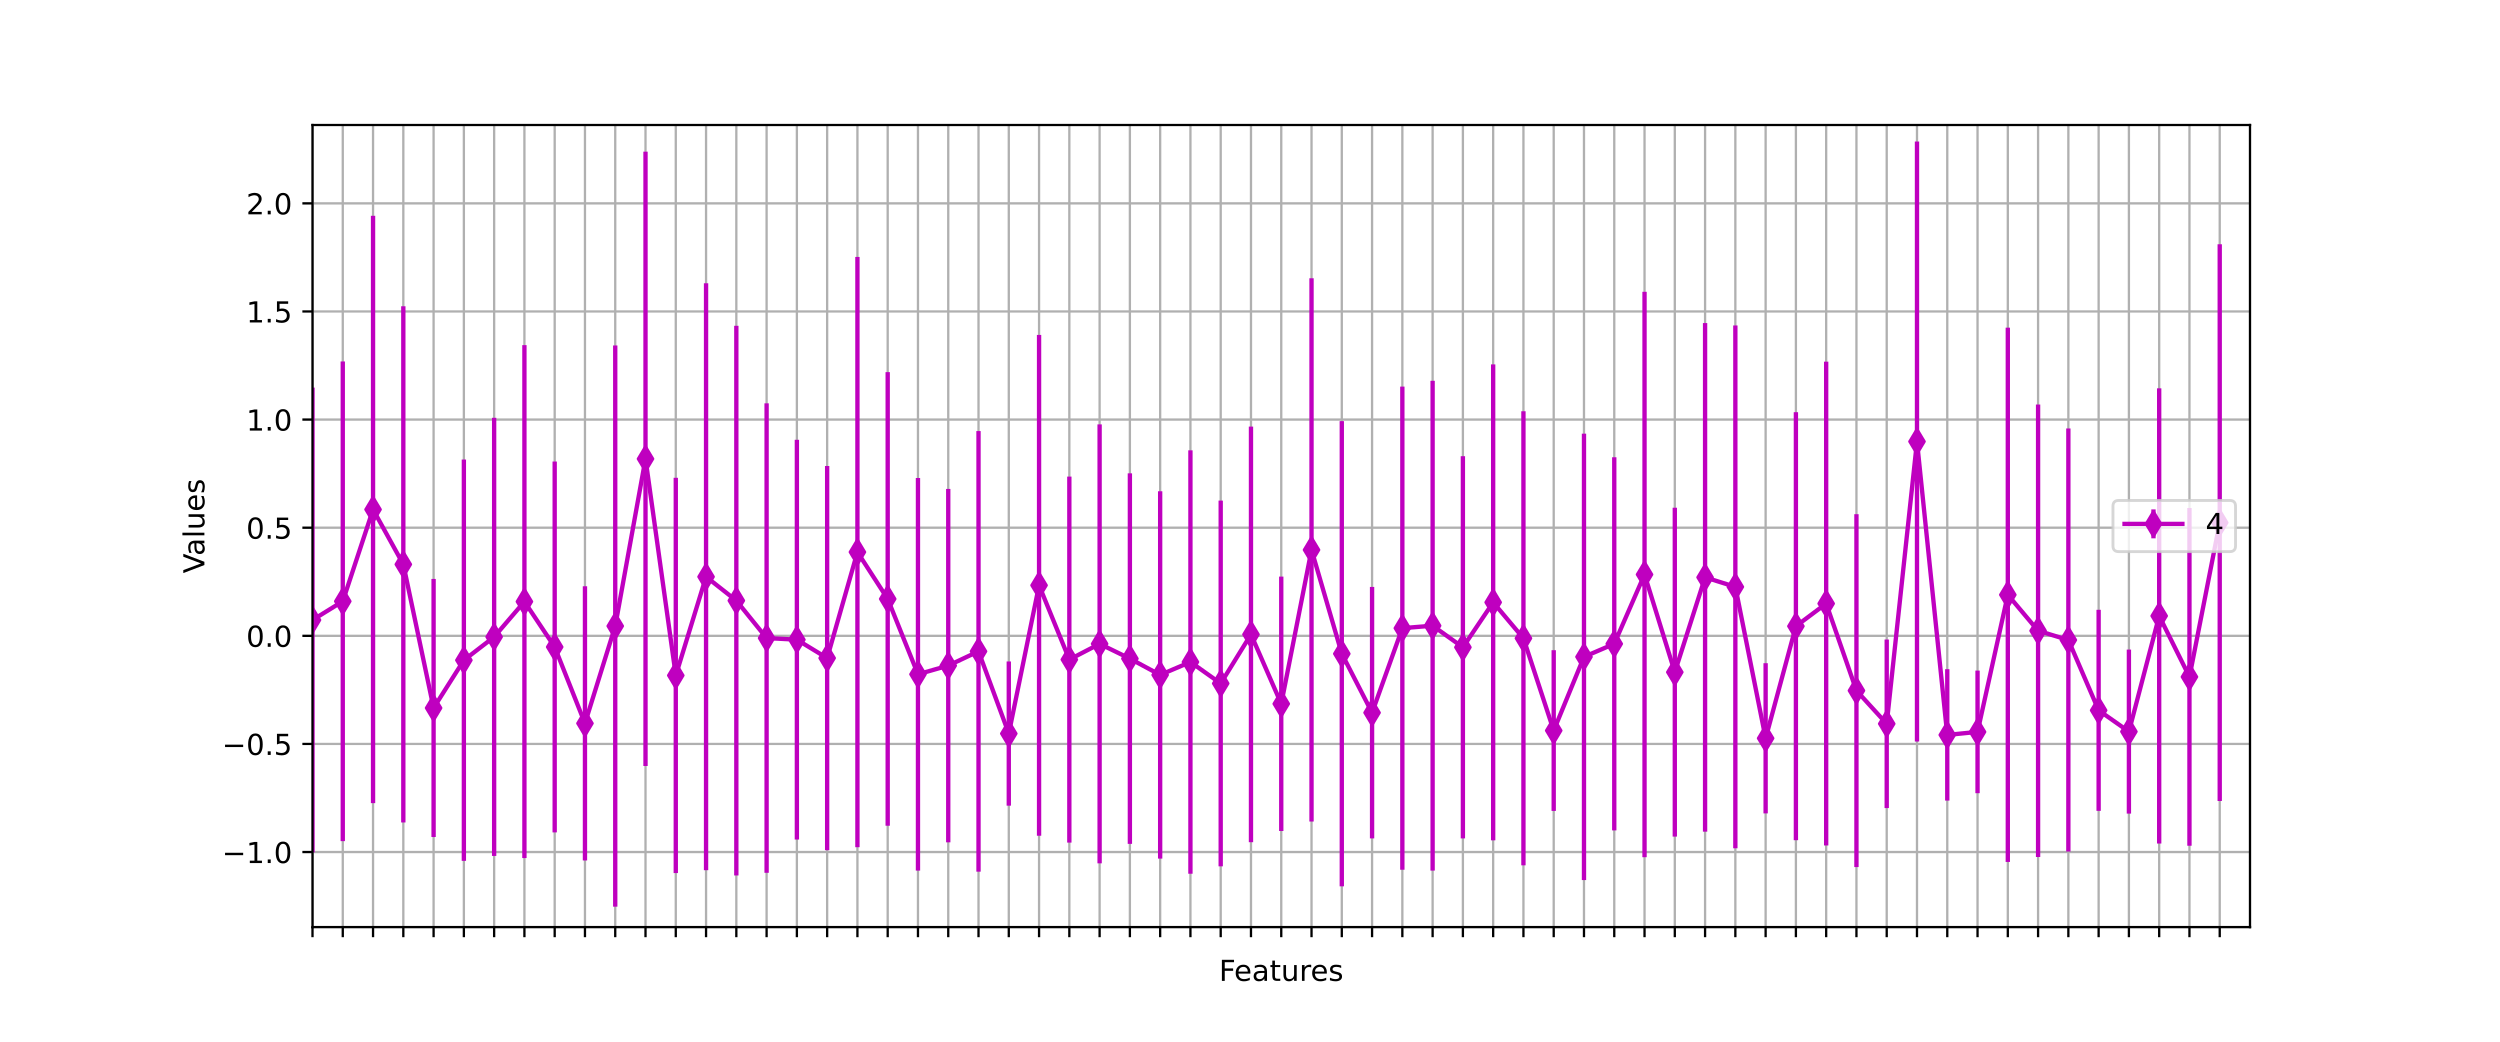 <?xml version="1.0" encoding="utf-8" standalone="no"?>
<!DOCTYPE svg PUBLIC "-//W3C//DTD SVG 1.1//EN"
  "http://www.w3.org/Graphics/SVG/1.1/DTD/svg11.dtd">
<!-- Created with matplotlib (https://matplotlib.org/) -->
<svg height="360pt" version="1.1" viewBox="0 0 864 360" width="864pt" xmlns="http://www.w3.org/2000/svg" xmlns:xlink="http://www.w3.org/1999/xlink">
 <defs>
  <style type="text/css">*{stroke-linecap:butt;stroke-linejoin:round;}</style>
 </defs>
 <g id="figure_1">
  <g id="patch_1">
   <path d="M 0 360 
L 864 360 
L 864 0 
L 0 0 
z
" style="fill:#ffffff;"/>
  </g>
  <g id="axes_1">
   <g id="patch_2">
    <path d="M 108 320.4 
L 777.6 320.4 
L 777.6 43.2 
L 108 43.2 
z
" style="fill:#ffffff;"/>
   </g>
   <g id="matplotlib.axis_1">
    <g id="xtick_1">
     <g id="line2d_1">
      <path clip-path="url(#pb76d38626c)" d="M 108 320.4 
L 108 43.2 
" style="fill:none;stroke:#b0b0b0;stroke-linecap:square;stroke-width:0.8;"/>
     </g>
     <g id="line2d_2">
      <defs>
       <path d="M 0 0 
L 0 3.5 
" id="m111610babf" style="stroke:#000000;stroke-width:0.8;"/>
      </defs>
      <g>
       <use style="stroke:#000000;stroke-width:0.8;" x="108" xlink:href="#m111610babf" y="320.4"/>
      </g>
     </g>
    </g>
    <g id="xtick_2">
     <g id="line2d_3">
      <path clip-path="url(#pb76d38626c)" d="M 118.463 320.4 
L 118.463 43.2 
" style="fill:none;stroke:#b0b0b0;stroke-linecap:square;stroke-width:0.8;"/>
     </g>
     <g id="line2d_4">
      <g>
       <use style="stroke:#000000;stroke-width:0.8;" x="118.463" xlink:href="#m111610babf" y="320.4"/>
      </g>
     </g>
    </g>
    <g id="xtick_3">
     <g id="line2d_5">
      <path clip-path="url(#pb76d38626c)" d="M 128.925 320.4 
L 128.925 43.2 
" style="fill:none;stroke:#b0b0b0;stroke-linecap:square;stroke-width:0.8;"/>
     </g>
     <g id="line2d_6">
      <g>
       <use style="stroke:#000000;stroke-width:0.8;" x="128.925" xlink:href="#m111610babf" y="320.4"/>
      </g>
     </g>
    </g>
    <g id="xtick_4">
     <g id="line2d_7">
      <path clip-path="url(#pb76d38626c)" d="M 139.387 320.4 
L 139.387 43.2 
" style="fill:none;stroke:#b0b0b0;stroke-linecap:square;stroke-width:0.8;"/>
     </g>
     <g id="line2d_8">
      <g>
       <use style="stroke:#000000;stroke-width:0.8;" x="139.387" xlink:href="#m111610babf" y="320.4"/>
      </g>
     </g>
    </g>
    <g id="xtick_5">
     <g id="line2d_9">
      <path clip-path="url(#pb76d38626c)" d="M 149.85 320.4 
L 149.85 43.2 
" style="fill:none;stroke:#b0b0b0;stroke-linecap:square;stroke-width:0.8;"/>
     </g>
     <g id="line2d_10">
      <g>
       <use style="stroke:#000000;stroke-width:0.8;" x="149.85" xlink:href="#m111610babf" y="320.4"/>
      </g>
     </g>
    </g>
    <g id="xtick_6">
     <g id="line2d_11">
      <path clip-path="url(#pb76d38626c)" d="M 160.312 320.4 
L 160.312 43.2 
" style="fill:none;stroke:#b0b0b0;stroke-linecap:square;stroke-width:0.8;"/>
     </g>
     <g id="line2d_12">
      <g>
       <use style="stroke:#000000;stroke-width:0.8;" x="160.312" xlink:href="#m111610babf" y="320.4"/>
      </g>
     </g>
    </g>
    <g id="xtick_7">
     <g id="line2d_13">
      <path clip-path="url(#pb76d38626c)" d="M 170.775 320.4 
L 170.775 43.2 
" style="fill:none;stroke:#b0b0b0;stroke-linecap:square;stroke-width:0.8;"/>
     </g>
     <g id="line2d_14">
      <g>
       <use style="stroke:#000000;stroke-width:0.8;" x="170.775" xlink:href="#m111610babf" y="320.4"/>
      </g>
     </g>
    </g>
    <g id="xtick_8">
     <g id="line2d_15">
      <path clip-path="url(#pb76d38626c)" d="M 181.238 320.4 
L 181.238 43.2 
" style="fill:none;stroke:#b0b0b0;stroke-linecap:square;stroke-width:0.8;"/>
     </g>
     <g id="line2d_16">
      <g>
       <use style="stroke:#000000;stroke-width:0.8;" x="181.238" xlink:href="#m111610babf" y="320.4"/>
      </g>
     </g>
    </g>
    <g id="xtick_9">
     <g id="line2d_17">
      <path clip-path="url(#pb76d38626c)" d="M 191.7 320.4 
L 191.7 43.2 
" style="fill:none;stroke:#b0b0b0;stroke-linecap:square;stroke-width:0.8;"/>
     </g>
     <g id="line2d_18">
      <g>
       <use style="stroke:#000000;stroke-width:0.8;" x="191.7" xlink:href="#m111610babf" y="320.4"/>
      </g>
     </g>
    </g>
    <g id="xtick_10">
     <g id="line2d_19">
      <path clip-path="url(#pb76d38626c)" d="M 202.162 320.4 
L 202.162 43.2 
" style="fill:none;stroke:#b0b0b0;stroke-linecap:square;stroke-width:0.8;"/>
     </g>
     <g id="line2d_20">
      <g>
       <use style="stroke:#000000;stroke-width:0.8;" x="202.162" xlink:href="#m111610babf" y="320.4"/>
      </g>
     </g>
    </g>
    <g id="xtick_11">
     <g id="line2d_21">
      <path clip-path="url(#pb76d38626c)" d="M 212.625 320.4 
L 212.625 43.2 
" style="fill:none;stroke:#b0b0b0;stroke-linecap:square;stroke-width:0.8;"/>
     </g>
     <g id="line2d_22">
      <g>
       <use style="stroke:#000000;stroke-width:0.8;" x="212.625" xlink:href="#m111610babf" y="320.4"/>
      </g>
     </g>
    </g>
    <g id="xtick_12">
     <g id="line2d_23">
      <path clip-path="url(#pb76d38626c)" d="M 223.088 320.4 
L 223.088 43.2 
" style="fill:none;stroke:#b0b0b0;stroke-linecap:square;stroke-width:0.8;"/>
     </g>
     <g id="line2d_24">
      <g>
       <use style="stroke:#000000;stroke-width:0.8;" x="223.088" xlink:href="#m111610babf" y="320.4"/>
      </g>
     </g>
    </g>
    <g id="xtick_13">
     <g id="line2d_25">
      <path clip-path="url(#pb76d38626c)" d="M 233.55 320.4 
L 233.55 43.2 
" style="fill:none;stroke:#b0b0b0;stroke-linecap:square;stroke-width:0.8;"/>
     </g>
     <g id="line2d_26">
      <g>
       <use style="stroke:#000000;stroke-width:0.8;" x="233.55" xlink:href="#m111610babf" y="320.4"/>
      </g>
     </g>
    </g>
    <g id="xtick_14">
     <g id="line2d_27">
      <path clip-path="url(#pb76d38626c)" d="M 244.012 320.4 
L 244.012 43.2 
" style="fill:none;stroke:#b0b0b0;stroke-linecap:square;stroke-width:0.8;"/>
     </g>
     <g id="line2d_28">
      <g>
       <use style="stroke:#000000;stroke-width:0.8;" x="244.012" xlink:href="#m111610babf" y="320.4"/>
      </g>
     </g>
    </g>
    <g id="xtick_15">
     <g id="line2d_29">
      <path clip-path="url(#pb76d38626c)" d="M 254.475 320.4 
L 254.475 43.2 
" style="fill:none;stroke:#b0b0b0;stroke-linecap:square;stroke-width:0.8;"/>
     </g>
     <g id="line2d_30">
      <g>
       <use style="stroke:#000000;stroke-width:0.8;" x="254.475" xlink:href="#m111610babf" y="320.4"/>
      </g>
     </g>
    </g>
    <g id="xtick_16">
     <g id="line2d_31">
      <path clip-path="url(#pb76d38626c)" d="M 264.938 320.4 
L 264.938 43.2 
" style="fill:none;stroke:#b0b0b0;stroke-linecap:square;stroke-width:0.8;"/>
     </g>
     <g id="line2d_32">
      <g>
       <use style="stroke:#000000;stroke-width:0.8;" x="264.938" xlink:href="#m111610babf" y="320.4"/>
      </g>
     </g>
    </g>
    <g id="xtick_17">
     <g id="line2d_33">
      <path clip-path="url(#pb76d38626c)" d="M 275.4 320.4 
L 275.4 43.2 
" style="fill:none;stroke:#b0b0b0;stroke-linecap:square;stroke-width:0.8;"/>
     </g>
     <g id="line2d_34">
      <g>
       <use style="stroke:#000000;stroke-width:0.8;" x="275.4" xlink:href="#m111610babf" y="320.4"/>
      </g>
     </g>
    </g>
    <g id="xtick_18">
     <g id="line2d_35">
      <path clip-path="url(#pb76d38626c)" d="M 285.863 320.4 
L 285.863 43.2 
" style="fill:none;stroke:#b0b0b0;stroke-linecap:square;stroke-width:0.8;"/>
     </g>
     <g id="line2d_36">
      <g>
       <use style="stroke:#000000;stroke-width:0.8;" x="285.863" xlink:href="#m111610babf" y="320.4"/>
      </g>
     </g>
    </g>
    <g id="xtick_19">
     <g id="line2d_37">
      <path clip-path="url(#pb76d38626c)" d="M 296.325 320.4 
L 296.325 43.2 
" style="fill:none;stroke:#b0b0b0;stroke-linecap:square;stroke-width:0.8;"/>
     </g>
     <g id="line2d_38">
      <g>
       <use style="stroke:#000000;stroke-width:0.8;" x="296.325" xlink:href="#m111610babf" y="320.4"/>
      </g>
     </g>
    </g>
    <g id="xtick_20">
     <g id="line2d_39">
      <path clip-path="url(#pb76d38626c)" d="M 306.788 320.4 
L 306.788 43.2 
" style="fill:none;stroke:#b0b0b0;stroke-linecap:square;stroke-width:0.8;"/>
     </g>
     <g id="line2d_40">
      <g>
       <use style="stroke:#000000;stroke-width:0.8;" x="306.788" xlink:href="#m111610babf" y="320.4"/>
      </g>
     </g>
    </g>
    <g id="xtick_21">
     <g id="line2d_41">
      <path clip-path="url(#pb76d38626c)" d="M 317.25 320.4 
L 317.25 43.2 
" style="fill:none;stroke:#b0b0b0;stroke-linecap:square;stroke-width:0.8;"/>
     </g>
     <g id="line2d_42">
      <g>
       <use style="stroke:#000000;stroke-width:0.8;" x="317.25" xlink:href="#m111610babf" y="320.4"/>
      </g>
     </g>
    </g>
    <g id="xtick_22">
     <g id="line2d_43">
      <path clip-path="url(#pb76d38626c)" d="M 327.712 320.4 
L 327.712 43.2 
" style="fill:none;stroke:#b0b0b0;stroke-linecap:square;stroke-width:0.8;"/>
     </g>
     <g id="line2d_44">
      <g>
       <use style="stroke:#000000;stroke-width:0.8;" x="327.712" xlink:href="#m111610babf" y="320.4"/>
      </g>
     </g>
    </g>
    <g id="xtick_23">
     <g id="line2d_45">
      <path clip-path="url(#pb76d38626c)" d="M 338.175 320.4 
L 338.175 43.2 
" style="fill:none;stroke:#b0b0b0;stroke-linecap:square;stroke-width:0.8;"/>
     </g>
     <g id="line2d_46">
      <g>
       <use style="stroke:#000000;stroke-width:0.8;" x="338.175" xlink:href="#m111610babf" y="320.4"/>
      </g>
     </g>
    </g>
    <g id="xtick_24">
     <g id="line2d_47">
      <path clip-path="url(#pb76d38626c)" d="M 348.637 320.4 
L 348.637 43.2 
" style="fill:none;stroke:#b0b0b0;stroke-linecap:square;stroke-width:0.8;"/>
     </g>
     <g id="line2d_48">
      <g>
       <use style="stroke:#000000;stroke-width:0.8;" x="348.637" xlink:href="#m111610babf" y="320.4"/>
      </g>
     </g>
    </g>
    <g id="xtick_25">
     <g id="line2d_49">
      <path clip-path="url(#pb76d38626c)" d="M 359.1 320.4 
L 359.1 43.2 
" style="fill:none;stroke:#b0b0b0;stroke-linecap:square;stroke-width:0.8;"/>
     </g>
     <g id="line2d_50">
      <g>
       <use style="stroke:#000000;stroke-width:0.8;" x="359.1" xlink:href="#m111610babf" y="320.4"/>
      </g>
     </g>
    </g>
    <g id="xtick_26">
     <g id="line2d_51">
      <path clip-path="url(#pb76d38626c)" d="M 369.562 320.4 
L 369.562 43.2 
" style="fill:none;stroke:#b0b0b0;stroke-linecap:square;stroke-width:0.8;"/>
     </g>
     <g id="line2d_52">
      <g>
       <use style="stroke:#000000;stroke-width:0.8;" x="369.562" xlink:href="#m111610babf" y="320.4"/>
      </g>
     </g>
    </g>
    <g id="xtick_27">
     <g id="line2d_53">
      <path clip-path="url(#pb76d38626c)" d="M 380.025 320.4 
L 380.025 43.2 
" style="fill:none;stroke:#b0b0b0;stroke-linecap:square;stroke-width:0.8;"/>
     </g>
     <g id="line2d_54">
      <g>
       <use style="stroke:#000000;stroke-width:0.8;" x="380.025" xlink:href="#m111610babf" y="320.4"/>
      </g>
     </g>
    </g>
    <g id="xtick_28">
     <g id="line2d_55">
      <path clip-path="url(#pb76d38626c)" d="M 390.488 320.4 
L 390.488 43.2 
" style="fill:none;stroke:#b0b0b0;stroke-linecap:square;stroke-width:0.8;"/>
     </g>
     <g id="line2d_56">
      <g>
       <use style="stroke:#000000;stroke-width:0.8;" x="390.488" xlink:href="#m111610babf" y="320.4"/>
      </g>
     </g>
    </g>
    <g id="xtick_29">
     <g id="line2d_57">
      <path clip-path="url(#pb76d38626c)" d="M 400.95 320.4 
L 400.95 43.2 
" style="fill:none;stroke:#b0b0b0;stroke-linecap:square;stroke-width:0.8;"/>
     </g>
     <g id="line2d_58">
      <g>
       <use style="stroke:#000000;stroke-width:0.8;" x="400.95" xlink:href="#m111610babf" y="320.4"/>
      </g>
     </g>
    </g>
    <g id="xtick_30">
     <g id="line2d_59">
      <path clip-path="url(#pb76d38626c)" d="M 411.413 320.4 
L 411.413 43.2 
" style="fill:none;stroke:#b0b0b0;stroke-linecap:square;stroke-width:0.8;"/>
     </g>
     <g id="line2d_60">
      <g>
       <use style="stroke:#000000;stroke-width:0.8;" x="411.413" xlink:href="#m111610babf" y="320.4"/>
      </g>
     </g>
    </g>
    <g id="xtick_31">
     <g id="line2d_61">
      <path clip-path="url(#pb76d38626c)" d="M 421.875 320.4 
L 421.875 43.2 
" style="fill:none;stroke:#b0b0b0;stroke-linecap:square;stroke-width:0.8;"/>
     </g>
     <g id="line2d_62">
      <g>
       <use style="stroke:#000000;stroke-width:0.8;" x="421.875" xlink:href="#m111610babf" y="320.4"/>
      </g>
     </g>
    </g>
    <g id="xtick_32">
     <g id="line2d_63">
      <path clip-path="url(#pb76d38626c)" d="M 432.337 320.4 
L 432.337 43.2 
" style="fill:none;stroke:#b0b0b0;stroke-linecap:square;stroke-width:0.8;"/>
     </g>
     <g id="line2d_64">
      <g>
       <use style="stroke:#000000;stroke-width:0.8;" x="432.337" xlink:href="#m111610babf" y="320.4"/>
      </g>
     </g>
    </g>
    <g id="xtick_33">
     <g id="line2d_65">
      <path clip-path="url(#pb76d38626c)" d="M 442.8 320.4 
L 442.8 43.2 
" style="fill:none;stroke:#b0b0b0;stroke-linecap:square;stroke-width:0.8;"/>
     </g>
     <g id="line2d_66">
      <g>
       <use style="stroke:#000000;stroke-width:0.8;" x="442.8" xlink:href="#m111610babf" y="320.4"/>
      </g>
     </g>
    </g>
    <g id="xtick_34">
     <g id="line2d_67">
      <path clip-path="url(#pb76d38626c)" d="M 453.262 320.4 
L 453.262 43.2 
" style="fill:none;stroke:#b0b0b0;stroke-linecap:square;stroke-width:0.8;"/>
     </g>
     <g id="line2d_68">
      <g>
       <use style="stroke:#000000;stroke-width:0.8;" x="453.262" xlink:href="#m111610babf" y="320.4"/>
      </g>
     </g>
    </g>
    <g id="xtick_35">
     <g id="line2d_69">
      <path clip-path="url(#pb76d38626c)" d="M 463.725 320.4 
L 463.725 43.2 
" style="fill:none;stroke:#b0b0b0;stroke-linecap:square;stroke-width:0.8;"/>
     </g>
     <g id="line2d_70">
      <g>
       <use style="stroke:#000000;stroke-width:0.8;" x="463.725" xlink:href="#m111610babf" y="320.4"/>
      </g>
     </g>
    </g>
    <g id="xtick_36">
     <g id="line2d_71">
      <path clip-path="url(#pb76d38626c)" d="M 474.188 320.4 
L 474.188 43.2 
" style="fill:none;stroke:#b0b0b0;stroke-linecap:square;stroke-width:0.8;"/>
     </g>
     <g id="line2d_72">
      <g>
       <use style="stroke:#000000;stroke-width:0.8;" x="474.188" xlink:href="#m111610babf" y="320.4"/>
      </g>
     </g>
    </g>
    <g id="xtick_37">
     <g id="line2d_73">
      <path clip-path="url(#pb76d38626c)" d="M 484.65 320.4 
L 484.65 43.2 
" style="fill:none;stroke:#b0b0b0;stroke-linecap:square;stroke-width:0.8;"/>
     </g>
     <g id="line2d_74">
      <g>
       <use style="stroke:#000000;stroke-width:0.8;" x="484.65" xlink:href="#m111610babf" y="320.4"/>
      </g>
     </g>
    </g>
    <g id="xtick_38">
     <g id="line2d_75">
      <path clip-path="url(#pb76d38626c)" d="M 495.113 320.4 
L 495.113 43.2 
" style="fill:none;stroke:#b0b0b0;stroke-linecap:square;stroke-width:0.8;"/>
     </g>
     <g id="line2d_76">
      <g>
       <use style="stroke:#000000;stroke-width:0.8;" x="495.113" xlink:href="#m111610babf" y="320.4"/>
      </g>
     </g>
    </g>
    <g id="xtick_39">
     <g id="line2d_77">
      <path clip-path="url(#pb76d38626c)" d="M 505.575 320.4 
L 505.575 43.2 
" style="fill:none;stroke:#b0b0b0;stroke-linecap:square;stroke-width:0.8;"/>
     </g>
     <g id="line2d_78">
      <g>
       <use style="stroke:#000000;stroke-width:0.8;" x="505.575" xlink:href="#m111610babf" y="320.4"/>
      </g>
     </g>
    </g>
    <g id="xtick_40">
     <g id="line2d_79">
      <path clip-path="url(#pb76d38626c)" d="M 516.038 320.4 
L 516.038 43.2 
" style="fill:none;stroke:#b0b0b0;stroke-linecap:square;stroke-width:0.8;"/>
     </g>
     <g id="line2d_80">
      <g>
       <use style="stroke:#000000;stroke-width:0.8;" x="516.038" xlink:href="#m111610babf" y="320.4"/>
      </g>
     </g>
    </g>
    <g id="xtick_41">
     <g id="line2d_81">
      <path clip-path="url(#pb76d38626c)" d="M 526.5 320.4 
L 526.5 43.2 
" style="fill:none;stroke:#b0b0b0;stroke-linecap:square;stroke-width:0.8;"/>
     </g>
     <g id="line2d_82">
      <g>
       <use style="stroke:#000000;stroke-width:0.8;" x="526.5" xlink:href="#m111610babf" y="320.4"/>
      </g>
     </g>
    </g>
    <g id="xtick_42">
     <g id="line2d_83">
      <path clip-path="url(#pb76d38626c)" d="M 536.962 320.4 
L 536.962 43.2 
" style="fill:none;stroke:#b0b0b0;stroke-linecap:square;stroke-width:0.8;"/>
     </g>
     <g id="line2d_84">
      <g>
       <use style="stroke:#000000;stroke-width:0.8;" x="536.962" xlink:href="#m111610babf" y="320.4"/>
      </g>
     </g>
    </g>
    <g id="xtick_43">
     <g id="line2d_85">
      <path clip-path="url(#pb76d38626c)" d="M 547.425 320.4 
L 547.425 43.2 
" style="fill:none;stroke:#b0b0b0;stroke-linecap:square;stroke-width:0.8;"/>
     </g>
     <g id="line2d_86">
      <g>
       <use style="stroke:#000000;stroke-width:0.8;" x="547.425" xlink:href="#m111610babf" y="320.4"/>
      </g>
     </g>
    </g>
    <g id="xtick_44">
     <g id="line2d_87">
      <path clip-path="url(#pb76d38626c)" d="M 557.888 320.4 
L 557.888 43.2 
" style="fill:none;stroke:#b0b0b0;stroke-linecap:square;stroke-width:0.8;"/>
     </g>
     <g id="line2d_88">
      <g>
       <use style="stroke:#000000;stroke-width:0.8;" x="557.888" xlink:href="#m111610babf" y="320.4"/>
      </g>
     </g>
    </g>
    <g id="xtick_45">
     <g id="line2d_89">
      <path clip-path="url(#pb76d38626c)" d="M 568.35 320.4 
L 568.35 43.2 
" style="fill:none;stroke:#b0b0b0;stroke-linecap:square;stroke-width:0.8;"/>
     </g>
     <g id="line2d_90">
      <g>
       <use style="stroke:#000000;stroke-width:0.8;" x="568.35" xlink:href="#m111610babf" y="320.4"/>
      </g>
     </g>
    </g>
    <g id="xtick_46">
     <g id="line2d_91">
      <path clip-path="url(#pb76d38626c)" d="M 578.812 320.4 
L 578.812 43.2 
" style="fill:none;stroke:#b0b0b0;stroke-linecap:square;stroke-width:0.8;"/>
     </g>
     <g id="line2d_92">
      <g>
       <use style="stroke:#000000;stroke-width:0.8;" x="578.812" xlink:href="#m111610babf" y="320.4"/>
      </g>
     </g>
    </g>
    <g id="xtick_47">
     <g id="line2d_93">
      <path clip-path="url(#pb76d38626c)" d="M 589.275 320.4 
L 589.275 43.2 
" style="fill:none;stroke:#b0b0b0;stroke-linecap:square;stroke-width:0.8;"/>
     </g>
     <g id="line2d_94">
      <g>
       <use style="stroke:#000000;stroke-width:0.8;" x="589.275" xlink:href="#m111610babf" y="320.4"/>
      </g>
     </g>
    </g>
    <g id="xtick_48">
     <g id="line2d_95">
      <path clip-path="url(#pb76d38626c)" d="M 599.737 320.4 
L 599.737 43.2 
" style="fill:none;stroke:#b0b0b0;stroke-linecap:square;stroke-width:0.8;"/>
     </g>
     <g id="line2d_96">
      <g>
       <use style="stroke:#000000;stroke-width:0.8;" x="599.737" xlink:href="#m111610babf" y="320.4"/>
      </g>
     </g>
    </g>
    <g id="xtick_49">
     <g id="line2d_97">
      <path clip-path="url(#pb76d38626c)" d="M 610.2 320.4 
L 610.2 43.2 
" style="fill:none;stroke:#b0b0b0;stroke-linecap:square;stroke-width:0.8;"/>
     </g>
     <g id="line2d_98">
      <g>
       <use style="stroke:#000000;stroke-width:0.8;" x="610.2" xlink:href="#m111610babf" y="320.4"/>
      </g>
     </g>
    </g>
    <g id="xtick_50">
     <g id="line2d_99">
      <path clip-path="url(#pb76d38626c)" d="M 620.663 320.4 
L 620.663 43.2 
" style="fill:none;stroke:#b0b0b0;stroke-linecap:square;stroke-width:0.8;"/>
     </g>
     <g id="line2d_100">
      <g>
       <use style="stroke:#000000;stroke-width:0.8;" x="620.663" xlink:href="#m111610babf" y="320.4"/>
      </g>
     </g>
    </g>
    <g id="xtick_51">
     <g id="line2d_101">
      <path clip-path="url(#pb76d38626c)" d="M 631.125 320.4 
L 631.125 43.2 
" style="fill:none;stroke:#b0b0b0;stroke-linecap:square;stroke-width:0.8;"/>
     </g>
     <g id="line2d_102">
      <g>
       <use style="stroke:#000000;stroke-width:0.8;" x="631.125" xlink:href="#m111610babf" y="320.4"/>
      </g>
     </g>
    </g>
    <g id="xtick_52">
     <g id="line2d_103">
      <path clip-path="url(#pb76d38626c)" d="M 641.587 320.4 
L 641.587 43.2 
" style="fill:none;stroke:#b0b0b0;stroke-linecap:square;stroke-width:0.8;"/>
     </g>
     <g id="line2d_104">
      <g>
       <use style="stroke:#000000;stroke-width:0.8;" x="641.587" xlink:href="#m111610babf" y="320.4"/>
      </g>
     </g>
    </g>
    <g id="xtick_53">
     <g id="line2d_105">
      <path clip-path="url(#pb76d38626c)" d="M 652.05 320.4 
L 652.05 43.2 
" style="fill:none;stroke:#b0b0b0;stroke-linecap:square;stroke-width:0.8;"/>
     </g>
     <g id="line2d_106">
      <g>
       <use style="stroke:#000000;stroke-width:0.8;" x="652.05" xlink:href="#m111610babf" y="320.4"/>
      </g>
     </g>
    </g>
    <g id="xtick_54">
     <g id="line2d_107">
      <path clip-path="url(#pb76d38626c)" d="M 662.513 320.4 
L 662.513 43.2 
" style="fill:none;stroke:#b0b0b0;stroke-linecap:square;stroke-width:0.8;"/>
     </g>
     <g id="line2d_108">
      <g>
       <use style="stroke:#000000;stroke-width:0.8;" x="662.513" xlink:href="#m111610babf" y="320.4"/>
      </g>
     </g>
    </g>
    <g id="xtick_55">
     <g id="line2d_109">
      <path clip-path="url(#pb76d38626c)" d="M 672.975 320.4 
L 672.975 43.2 
" style="fill:none;stroke:#b0b0b0;stroke-linecap:square;stroke-width:0.8;"/>
     </g>
     <g id="line2d_110">
      <g>
       <use style="stroke:#000000;stroke-width:0.8;" x="672.975" xlink:href="#m111610babf" y="320.4"/>
      </g>
     </g>
    </g>
    <g id="xtick_56">
     <g id="line2d_111">
      <path clip-path="url(#pb76d38626c)" d="M 683.438 320.4 
L 683.438 43.2 
" style="fill:none;stroke:#b0b0b0;stroke-linecap:square;stroke-width:0.8;"/>
     </g>
     <g id="line2d_112">
      <g>
       <use style="stroke:#000000;stroke-width:0.8;" x="683.438" xlink:href="#m111610babf" y="320.4"/>
      </g>
     </g>
    </g>
    <g id="xtick_57">
     <g id="line2d_113">
      <path clip-path="url(#pb76d38626c)" d="M 693.9 320.4 
L 693.9 43.2 
" style="fill:none;stroke:#b0b0b0;stroke-linecap:square;stroke-width:0.8;"/>
     </g>
     <g id="line2d_114">
      <g>
       <use style="stroke:#000000;stroke-width:0.8;" x="693.9" xlink:href="#m111610babf" y="320.4"/>
      </g>
     </g>
    </g>
    <g id="xtick_58">
     <g id="line2d_115">
      <path clip-path="url(#pb76d38626c)" d="M 704.362 320.4 
L 704.362 43.2 
" style="fill:none;stroke:#b0b0b0;stroke-linecap:square;stroke-width:0.8;"/>
     </g>
     <g id="line2d_116">
      <g>
       <use style="stroke:#000000;stroke-width:0.8;" x="704.362" xlink:href="#m111610babf" y="320.4"/>
      </g>
     </g>
    </g>
    <g id="xtick_59">
     <g id="line2d_117">
      <path clip-path="url(#pb76d38626c)" d="M 714.825 320.4 
L 714.825 43.2 
" style="fill:none;stroke:#b0b0b0;stroke-linecap:square;stroke-width:0.8;"/>
     </g>
     <g id="line2d_118">
      <g>
       <use style="stroke:#000000;stroke-width:0.8;" x="714.825" xlink:href="#m111610babf" y="320.4"/>
      </g>
     </g>
    </g>
    <g id="xtick_60">
     <g id="line2d_119">
      <path clip-path="url(#pb76d38626c)" d="M 725.288 320.4 
L 725.288 43.2 
" style="fill:none;stroke:#b0b0b0;stroke-linecap:square;stroke-width:0.8;"/>
     </g>
     <g id="line2d_120">
      <g>
       <use style="stroke:#000000;stroke-width:0.8;" x="725.288" xlink:href="#m111610babf" y="320.4"/>
      </g>
     </g>
    </g>
    <g id="xtick_61">
     <g id="line2d_121">
      <path clip-path="url(#pb76d38626c)" d="M 735.75 320.4 
L 735.75 43.2 
" style="fill:none;stroke:#b0b0b0;stroke-linecap:square;stroke-width:0.8;"/>
     </g>
     <g id="line2d_122">
      <g>
       <use style="stroke:#000000;stroke-width:0.8;" x="735.75" xlink:href="#m111610babf" y="320.4"/>
      </g>
     </g>
    </g>
    <g id="xtick_62">
     <g id="line2d_123">
      <path clip-path="url(#pb76d38626c)" d="M 746.212 320.4 
L 746.212 43.2 
" style="fill:none;stroke:#b0b0b0;stroke-linecap:square;stroke-width:0.8;"/>
     </g>
     <g id="line2d_124">
      <g>
       <use style="stroke:#000000;stroke-width:0.8;" x="746.212" xlink:href="#m111610babf" y="320.4"/>
      </g>
     </g>
    </g>
    <g id="xtick_63">
     <g id="line2d_125">
      <path clip-path="url(#pb76d38626c)" d="M 756.675 320.4 
L 756.675 43.2 
" style="fill:none;stroke:#b0b0b0;stroke-linecap:square;stroke-width:0.8;"/>
     </g>
     <g id="line2d_126">
      <g>
       <use style="stroke:#000000;stroke-width:0.8;" x="756.675" xlink:href="#m111610babf" y="320.4"/>
      </g>
     </g>
    </g>
    <g id="xtick_64">
     <g id="line2d_127">
      <path clip-path="url(#pb76d38626c)" d="M 767.138 320.4 
L 767.138 43.2 
" style="fill:none;stroke:#b0b0b0;stroke-linecap:square;stroke-width:0.8;"/>
     </g>
     <g id="line2d_128">
      <g>
       <use style="stroke:#000000;stroke-width:0.8;" x="767.138" xlink:href="#m111610babf" y="320.4"/>
      </g>
     </g>
    </g>
    <g id="text_1">
     <!-- Features -->
     <g transform="translate(421.305 338.998)scale(0.1 -0.1)">
      <defs>
       <path d="M 9.812 72.906 
L 51.703 72.906 
L 51.703 64.594 
L 19.672 64.594 
L 19.672 43.109 
L 48.578 43.109 
L 48.578 34.812 
L 19.672 34.812 
L 19.672 0 
L 9.812 0 
z
" id="DejaVuSans-70"/>
       <path d="M 56.203 29.594 
L 56.203 25.203 
L 14.891 25.203 
Q 15.484 15.922 20.484 11.062 
Q 25.484 6.203 34.422 6.203 
Q 39.594 6.203 44.453 7.469 
Q 49.312 8.734 54.109 11.281 
L 54.109 2.781 
Q 49.266 0.734 44.188 -0.344 
Q 39.109 -1.422 33.891 -1.422 
Q 20.797 -1.422 13.156 6.188 
Q 5.516 13.812 5.516 26.812 
Q 5.516 40.234 12.766 48.109 
Q 20.016 56 32.328 56 
Q 43.359 56 49.781 48.891 
Q 56.203 41.797 56.203 29.594 
z
M 47.219 32.234 
Q 47.125 39.594 43.094 43.984 
Q 39.062 48.391 32.422 48.391 
Q 24.906 48.391 20.391 44.141 
Q 15.875 39.891 15.188 32.172 
z
" id="DejaVuSans-101"/>
       <path d="M 34.281 27.484 
Q 23.391 27.484 19.188 25 
Q 14.984 22.516 14.984 16.5 
Q 14.984 11.719 18.141 8.906 
Q 21.297 6.109 26.703 6.109 
Q 34.188 6.109 38.703 11.406 
Q 43.219 16.703 43.219 25.484 
L 43.219 27.484 
z
M 52.203 31.203 
L 52.203 0 
L 43.219 0 
L 43.219 8.297 
Q 40.141 3.328 35.547 0.953 
Q 30.953 -1.422 24.312 -1.422 
Q 15.922 -1.422 10.953 3.297 
Q 6 8.016 6 15.922 
Q 6 25.141 12.172 29.828 
Q 18.359 34.516 30.609 34.516 
L 43.219 34.516 
L 43.219 35.406 
Q 43.219 41.609 39.141 45 
Q 35.062 48.391 27.688 48.391 
Q 23 48.391 18.547 47.266 
Q 14.109 46.141 10.016 43.891 
L 10.016 52.203 
Q 14.938 54.109 19.578 55.047 
Q 24.219 56 28.609 56 
Q 40.484 56 46.344 49.844 
Q 52.203 43.703 52.203 31.203 
z
" id="DejaVuSans-97"/>
       <path d="M 18.312 70.219 
L 18.312 54.688 
L 36.812 54.688 
L 36.812 47.703 
L 18.312 47.703 
L 18.312 18.016 
Q 18.312 11.328 20.141 9.422 
Q 21.969 7.516 27.594 7.516 
L 36.812 7.516 
L 36.812 0 
L 27.594 0 
Q 17.188 0 13.234 3.875 
Q 9.281 7.766 9.281 18.016 
L 9.281 47.703 
L 2.688 47.703 
L 2.688 54.688 
L 9.281 54.688 
L 9.281 70.219 
z
" id="DejaVuSans-116"/>
       <path d="M 8.5 21.578 
L 8.5 54.688 
L 17.484 54.688 
L 17.484 21.922 
Q 17.484 14.156 20.5 10.266 
Q 23.531 6.391 29.594 6.391 
Q 36.859 6.391 41.078 11.031 
Q 45.312 15.672 45.312 23.688 
L 45.312 54.688 
L 54.297 54.688 
L 54.297 0 
L 45.312 0 
L 45.312 8.406 
Q 42.047 3.422 37.719 1 
Q 33.406 -1.422 27.688 -1.422 
Q 18.266 -1.422 13.375 4.438 
Q 8.5 10.297 8.5 21.578 
z
M 31.109 56 
z
" id="DejaVuSans-117"/>
       <path d="M 41.109 46.297 
Q 39.594 47.172 37.812 47.578 
Q 36.031 48 33.891 48 
Q 26.266 48 22.188 43.047 
Q 18.109 38.094 18.109 28.812 
L 18.109 0 
L 9.078 0 
L 9.078 54.688 
L 18.109 54.688 
L 18.109 46.188 
Q 20.953 51.172 25.484 53.578 
Q 30.031 56 36.531 56 
Q 37.453 56 38.578 55.875 
Q 39.703 55.766 41.062 55.516 
z
" id="DejaVuSans-114"/>
       <path d="M 44.281 53.078 
L 44.281 44.578 
Q 40.484 46.531 36.375 47.5 
Q 32.281 48.484 27.875 48.484 
Q 21.188 48.484 17.844 46.438 
Q 14.5 44.391 14.5 40.281 
Q 14.5 37.156 16.891 35.375 
Q 19.281 33.594 26.516 31.984 
L 29.594 31.297 
Q 39.156 29.25 43.188 25.516 
Q 47.219 21.781 47.219 15.094 
Q 47.219 7.469 41.188 3.016 
Q 35.156 -1.422 24.609 -1.422 
Q 20.219 -1.422 15.453 -0.562 
Q 10.688 0.297 5.422 2 
L 5.422 11.281 
Q 10.406 8.688 15.234 7.391 
Q 20.062 6.109 24.812 6.109 
Q 31.156 6.109 34.562 8.281 
Q 37.984 10.453 37.984 14.406 
Q 37.984 18.062 35.516 20.016 
Q 33.062 21.969 24.703 23.781 
L 21.578 24.516 
Q 13.234 26.266 9.516 29.906 
Q 5.812 33.547 5.812 39.891 
Q 5.812 47.609 11.281 51.797 
Q 16.75 56 26.812 56 
Q 31.781 56 36.172 55.266 
Q 40.578 54.547 44.281 53.078 
z
" id="DejaVuSans-115"/>
      </defs>
      <use xlink:href="#DejaVuSans-70"/>
      <use x="52.02" xlink:href="#DejaVuSans-101"/>
      <use x="113.543" xlink:href="#DejaVuSans-97"/>
      <use x="174.822" xlink:href="#DejaVuSans-116"/>
      <use x="214.031" xlink:href="#DejaVuSans-117"/>
      <use x="277.41" xlink:href="#DejaVuSans-114"/>
      <use x="316.273" xlink:href="#DejaVuSans-101"/>
      <use x="377.797" xlink:href="#DejaVuSans-115"/>
     </g>
    </g>
   </g>
   <g id="matplotlib.axis_2">
    <g id="ytick_1">
     <g id="line2d_129">
      <path clip-path="url(#pb76d38626c)" d="M 108 294.469 
L 777.6 294.469 
" style="fill:none;stroke:#b0b0b0;stroke-linecap:square;stroke-width:0.8;"/>
     </g>
     <g id="line2d_130">
      <defs>
       <path d="M 0 0 
L -3.5 0 
" id="m7d75c04b16" style="stroke:#000000;stroke-width:0.8;"/>
      </defs>
      <g>
       <use style="stroke:#000000;stroke-width:0.8;" x="108" xlink:href="#m7d75c04b16" y="294.469"/>
      </g>
     </g>
     <g id="text_2">
      <!-- −1.0 -->
      <g transform="translate(76.717 298.268)scale(0.1 -0.1)">
       <defs>
        <path d="M 10.594 35.5 
L 73.188 35.5 
L 73.188 27.203 
L 10.594 27.203 
z
" id="DejaVuSans-8722"/>
        <path d="M 12.406 8.297 
L 28.516 8.297 
L 28.516 63.922 
L 10.984 60.406 
L 10.984 69.391 
L 28.422 72.906 
L 38.281 72.906 
L 38.281 8.297 
L 54.391 8.297 
L 54.391 0 
L 12.406 0 
z
" id="DejaVuSans-49"/>
        <path d="M 10.688 12.406 
L 21 12.406 
L 21 0 
L 10.688 0 
z
" id="DejaVuSans-46"/>
        <path d="M 31.781 66.406 
Q 24.172 66.406 20.328 58.906 
Q 16.5 51.422 16.5 36.375 
Q 16.5 21.391 20.328 13.891 
Q 24.172 6.391 31.781 6.391 
Q 39.453 6.391 43.281 13.891 
Q 47.125 21.391 47.125 36.375 
Q 47.125 51.422 43.281 58.906 
Q 39.453 66.406 31.781 66.406 
z
M 31.781 74.219 
Q 44.047 74.219 50.516 64.516 
Q 56.984 54.828 56.984 36.375 
Q 56.984 17.969 50.516 8.266 
Q 44.047 -1.422 31.781 -1.422 
Q 19.531 -1.422 13.062 8.266 
Q 6.594 17.969 6.594 36.375 
Q 6.594 54.828 13.062 64.516 
Q 19.531 74.219 31.781 74.219 
z
" id="DejaVuSans-48"/>
       </defs>
       <use xlink:href="#DejaVuSans-8722"/>
       <use x="83.789" xlink:href="#DejaVuSans-49"/>
       <use x="147.412" xlink:href="#DejaVuSans-46"/>
       <use x="179.199" xlink:href="#DejaVuSans-48"/>
      </g>
     </g>
    </g>
    <g id="ytick_2">
     <g id="line2d_131">
      <path clip-path="url(#pb76d38626c)" d="M 108 257.104 
L 777.6 257.104 
" style="fill:none;stroke:#b0b0b0;stroke-linecap:square;stroke-width:0.8;"/>
     </g>
     <g id="line2d_132">
      <g>
       <use style="stroke:#000000;stroke-width:0.8;" x="108" xlink:href="#m7d75c04b16" y="257.104"/>
      </g>
     </g>
     <g id="text_3">
      <!-- −0.5 -->
      <g transform="translate(76.717 260.903)scale(0.1 -0.1)">
       <defs>
        <path d="M 10.797 72.906 
L 49.516 72.906 
L 49.516 64.594 
L 19.828 64.594 
L 19.828 46.734 
Q 21.969 47.469 24.109 47.828 
Q 26.266 48.188 28.422 48.188 
Q 40.625 48.188 47.75 41.5 
Q 54.891 34.812 54.891 23.391 
Q 54.891 11.625 47.562 5.094 
Q 40.234 -1.422 26.906 -1.422 
Q 22.312 -1.422 17.547 -0.641 
Q 12.797 0.141 7.719 1.703 
L 7.719 11.625 
Q 12.109 9.234 16.797 8.062 
Q 21.484 6.891 26.703 6.891 
Q 35.156 6.891 40.078 11.328 
Q 45.016 15.766 45.016 23.391 
Q 45.016 31 40.078 35.438 
Q 35.156 39.891 26.703 39.891 
Q 22.75 39.891 18.812 39.016 
Q 14.891 38.141 10.797 36.281 
z
" id="DejaVuSans-53"/>
       </defs>
       <use xlink:href="#DejaVuSans-8722"/>
       <use x="83.789" xlink:href="#DejaVuSans-48"/>
       <use x="147.412" xlink:href="#DejaVuSans-46"/>
       <use x="179.199" xlink:href="#DejaVuSans-53"/>
      </g>
     </g>
    </g>
    <g id="ytick_3">
     <g id="line2d_133">
      <path clip-path="url(#pb76d38626c)" d="M 108 219.738 
L 777.6 219.738 
" style="fill:none;stroke:#b0b0b0;stroke-linecap:square;stroke-width:0.8;"/>
     </g>
     <g id="line2d_134">
      <g>
       <use style="stroke:#000000;stroke-width:0.8;" x="108" xlink:href="#m7d75c04b16" y="219.738"/>
      </g>
     </g>
     <g id="text_4">
      <!-- 0.0 -->
      <g transform="translate(85.097 223.538)scale(0.1 -0.1)">
       <use xlink:href="#DejaVuSans-48"/>
       <use x="63.623" xlink:href="#DejaVuSans-46"/>
       <use x="95.41" xlink:href="#DejaVuSans-48"/>
      </g>
     </g>
    </g>
    <g id="ytick_4">
     <g id="line2d_135">
      <path clip-path="url(#pb76d38626c)" d="M 108 182.373 
L 777.6 182.373 
" style="fill:none;stroke:#b0b0b0;stroke-linecap:square;stroke-width:0.8;"/>
     </g>
     <g id="line2d_136">
      <g>
       <use style="stroke:#000000;stroke-width:0.8;" x="108" xlink:href="#m7d75c04b16" y="182.373"/>
      </g>
     </g>
     <g id="text_5">
      <!-- 0.5 -->
      <g transform="translate(85.097 186.172)scale(0.1 -0.1)">
       <use xlink:href="#DejaVuSans-48"/>
       <use x="63.623" xlink:href="#DejaVuSans-46"/>
       <use x="95.41" xlink:href="#DejaVuSans-53"/>
      </g>
     </g>
    </g>
    <g id="ytick_5">
     <g id="line2d_137">
      <path clip-path="url(#pb76d38626c)" d="M 108 145.008 
L 777.6 145.008 
" style="fill:none;stroke:#b0b0b0;stroke-linecap:square;stroke-width:0.8;"/>
     </g>
     <g id="line2d_138">
      <g>
       <use style="stroke:#000000;stroke-width:0.8;" x="108" xlink:href="#m7d75c04b16" y="145.008"/>
      </g>
     </g>
     <g id="text_6">
      <!-- 1.0 -->
      <g transform="translate(85.097 148.807)scale(0.1 -0.1)">
       <use xlink:href="#DejaVuSans-49"/>
       <use x="63.623" xlink:href="#DejaVuSans-46"/>
       <use x="95.41" xlink:href="#DejaVuSans-48"/>
      </g>
     </g>
    </g>
    <g id="ytick_6">
     <g id="line2d_139">
      <path clip-path="url(#pb76d38626c)" d="M 108 107.643 
L 777.6 107.643 
" style="fill:none;stroke:#b0b0b0;stroke-linecap:square;stroke-width:0.8;"/>
     </g>
     <g id="line2d_140">
      <g>
       <use style="stroke:#000000;stroke-width:0.8;" x="108" xlink:href="#m7d75c04b16" y="107.643"/>
      </g>
     </g>
     <g id="text_7">
      <!-- 1.5 -->
      <g transform="translate(85.097 111.442)scale(0.1 -0.1)">
       <use xlink:href="#DejaVuSans-49"/>
       <use x="63.623" xlink:href="#DejaVuSans-46"/>
       <use x="95.41" xlink:href="#DejaVuSans-53"/>
      </g>
     </g>
    </g>
    <g id="ytick_7">
     <g id="line2d_141">
      <path clip-path="url(#pb76d38626c)" d="M 108 70.278 
L 777.6 70.278 
" style="fill:none;stroke:#b0b0b0;stroke-linecap:square;stroke-width:0.8;"/>
     </g>
     <g id="line2d_142">
      <g>
       <use style="stroke:#000000;stroke-width:0.8;" x="108" xlink:href="#m7d75c04b16" y="70.278"/>
      </g>
     </g>
     <g id="text_8">
      <!-- 2.0 -->
      <g transform="translate(85.097 74.077)scale(0.1 -0.1)">
       <defs>
        <path d="M 19.188 8.297 
L 53.609 8.297 
L 53.609 0 
L 7.328 0 
L 7.328 8.297 
Q 12.938 14.109 22.625 23.891 
Q 32.328 33.688 34.812 36.531 
Q 39.547 41.844 41.422 45.531 
Q 43.312 49.219 43.312 52.781 
Q 43.312 58.594 39.234 62.25 
Q 35.156 65.922 28.609 65.922 
Q 23.969 65.922 18.812 64.312 
Q 13.672 62.703 7.812 59.422 
L 7.812 69.391 
Q 13.766 71.781 18.938 73 
Q 24.125 74.219 28.422 74.219 
Q 39.75 74.219 46.484 68.547 
Q 53.219 62.891 53.219 53.422 
Q 53.219 48.922 51.531 44.891 
Q 49.859 40.875 45.406 35.406 
Q 44.188 33.984 37.641 27.219 
Q 31.109 20.453 19.188 8.297 
z
" id="DejaVuSans-50"/>
       </defs>
       <use xlink:href="#DejaVuSans-50"/>
       <use x="63.623" xlink:href="#DejaVuSans-46"/>
       <use x="95.41" xlink:href="#DejaVuSans-48"/>
      </g>
     </g>
    </g>
    <g id="text_9">
     <!-- Values -->
     <g transform="translate(70.638 198.136)rotate(-90)scale(0.1 -0.1)">
      <defs>
       <path d="M 28.609 0 
L 0.781 72.906 
L 11.078 72.906 
L 34.188 11.531 
L 57.328 72.906 
L 67.578 72.906 
L 39.797 0 
z
" id="DejaVuSans-86"/>
       <path d="M 9.422 75.984 
L 18.406 75.984 
L 18.406 0 
L 9.422 0 
z
" id="DejaVuSans-108"/>
      </defs>
      <use xlink:href="#DejaVuSans-86"/>
      <use x="60.658" xlink:href="#DejaVuSans-97"/>
      <use x="121.938" xlink:href="#DejaVuSans-108"/>
      <use x="149.721" xlink:href="#DejaVuSans-117"/>
      <use x="213.1" xlink:href="#DejaVuSans-101"/>
      <use x="274.623" xlink:href="#DejaVuSans-115"/>
     </g>
    </g>
   </g>
   <g id="LineCollection_1">
    <path clip-path="url(#pb76d38626c)" d="M 108 294.595 
L 108 133.961 
" style="fill:none;stroke:#bf00bf;stroke-width:1.5;"/>
    <path clip-path="url(#pb76d38626c)" d="M 118.463 290.705 
L 118.463 124.911 
" style="fill:none;stroke:#bf00bf;stroke-width:1.5;"/>
    <path clip-path="url(#pb76d38626c)" d="M 128.925 277.572 
L 128.925 74.591 
" style="fill:none;stroke:#bf00bf;stroke-width:1.5;"/>
    <path clip-path="url(#pb76d38626c)" d="M 139.387 284.254 
L 139.387 105.841 
" style="fill:none;stroke:#bf00bf;stroke-width:1.5;"/>
    <path clip-path="url(#pb76d38626c)" d="M 149.85 289.27 
L 149.85 200.088 
" style="fill:none;stroke:#bf00bf;stroke-width:1.5;"/>
    <path clip-path="url(#pb76d38626c)" d="M 160.312 297.509 
L 160.312 158.821 
" style="fill:none;stroke:#bf00bf;stroke-width:1.5;"/>
    <path clip-path="url(#pb76d38626c)" d="M 170.775 295.821 
L 170.775 144.403 
" style="fill:none;stroke:#bf00bf;stroke-width:1.5;"/>
    <path clip-path="url(#pb76d38626c)" d="M 181.238 296.54 
L 181.238 119.282 
" style="fill:none;stroke:#bf00bf;stroke-width:1.5;"/>
    <path clip-path="url(#pb76d38626c)" d="M 191.7 287.687 
L 191.7 159.516 
" style="fill:none;stroke:#bf00bf;stroke-width:1.5;"/>
    <path clip-path="url(#pb76d38626c)" d="M 202.162 297.382 
L 202.162 202.607 
" style="fill:none;stroke:#bf00bf;stroke-width:1.5;"/>
    <path clip-path="url(#pb76d38626c)" d="M 212.625 313.338 
L 212.625 119.383 
" style="fill:none;stroke:#bf00bf;stroke-width:1.5;"/>
    <path clip-path="url(#pb76d38626c)" d="M 223.088 264.732 
L 223.088 52.427 
" style="fill:none;stroke:#bf00bf;stroke-width:1.5;"/>
    <path clip-path="url(#pb76d38626c)" d="M 233.55 301.721 
L 233.55 165.133 
" style="fill:none;stroke:#bf00bf;stroke-width:1.5;"/>
    <path clip-path="url(#pb76d38626c)" d="M 244.012 300.751 
L 244.012 97.904 
" style="fill:none;stroke:#bf00bf;stroke-width:1.5;"/>
    <path clip-path="url(#pb76d38626c)" d="M 254.475 302.555 
L 254.475 112.589 
" style="fill:none;stroke:#bf00bf;stroke-width:1.5;"/>
    <path clip-path="url(#pb76d38626c)" d="M 264.938 301.65 
L 264.938 139.392 
" style="fill:none;stroke:#bf00bf;stroke-width:1.5;"/>
    <path clip-path="url(#pb76d38626c)" d="M 275.4 290.141 
L 275.4 151.99 
" style="fill:none;stroke:#bf00bf;stroke-width:1.5;"/>
    <path clip-path="url(#pb76d38626c)" d="M 285.863 293.829 
L 285.863 161.039 
" style="fill:none;stroke:#bf00bf;stroke-width:1.5;"/>
    <path clip-path="url(#pb76d38626c)" d="M 296.325 292.793 
L 296.325 88.798 
" style="fill:none;stroke:#bf00bf;stroke-width:1.5;"/>
    <path clip-path="url(#pb76d38626c)" d="M 306.788 285.371 
L 306.788 128.613 
" style="fill:none;stroke:#bf00bf;stroke-width:1.5;"/>
    <path clip-path="url(#pb76d38626c)" d="M 317.25 300.872 
L 317.25 165.192 
" style="fill:none;stroke:#bf00bf;stroke-width:1.5;"/>
    <path clip-path="url(#pb76d38626c)" d="M 327.712 291.109 
L 327.712 168.965 
" style="fill:none;stroke:#bf00bf;stroke-width:1.5;"/>
    <path clip-path="url(#pb76d38626c)" d="M 338.175 301.246 
L 338.175 148.972 
" style="fill:none;stroke:#bf00bf;stroke-width:1.5;"/>
    <path clip-path="url(#pb76d38626c)" d="M 348.637 278.44 
L 348.637 228.612 
" style="fill:none;stroke:#bf00bf;stroke-width:1.5;"/>
    <path clip-path="url(#pb76d38626c)" d="M 359.1 288.83 
L 359.1 115.743 
" style="fill:none;stroke:#bf00bf;stroke-width:1.5;"/>
    <path clip-path="url(#pb76d38626c)" d="M 369.562 291.195 
L 369.562 164.707 
" style="fill:none;stroke:#bf00bf;stroke-width:1.5;"/>
    <path clip-path="url(#pb76d38626c)" d="M 380.025 298.36 
L 380.025 146.666 
" style="fill:none;stroke:#bf00bf;stroke-width:1.5;"/>
    <path clip-path="url(#pb76d38626c)" d="M 390.488 291.64 
L 390.488 163.59 
" style="fill:none;stroke:#bf00bf;stroke-width:1.5;"/>
    <path clip-path="url(#pb76d38626c)" d="M 400.95 296.724 
L 400.95 169.77 
" style="fill:none;stroke:#bf00bf;stroke-width:1.5;"/>
    <path clip-path="url(#pb76d38626c)" d="M 411.413 301.953 
L 411.413 155.627 
" style="fill:none;stroke:#bf00bf;stroke-width:1.5;"/>
    <path clip-path="url(#pb76d38626c)" d="M 421.875 299.396 
L 421.875 173.015 
" style="fill:none;stroke:#bf00bf;stroke-width:1.5;"/>
    <path clip-path="url(#pb76d38626c)" d="M 432.337 291.074 
L 432.337 147.433 
" style="fill:none;stroke:#bf00bf;stroke-width:1.5;"/>
    <path clip-path="url(#pb76d38626c)" d="M 442.8 287.195 
L 442.8 199.28 
" style="fill:none;stroke:#bf00bf;stroke-width:1.5;"/>
    <path clip-path="url(#pb76d38626c)" d="M 453.262 283.918 
L 453.262 96.168 
" style="fill:none;stroke:#bf00bf;stroke-width:1.5;"/>
    <path clip-path="url(#pb76d38626c)" d="M 463.725 306.318 
L 463.725 145.554 
" style="fill:none;stroke:#bf00bf;stroke-width:1.5;"/>
    <path clip-path="url(#pb76d38626c)" d="M 474.188 289.755 
L 474.188 202.848 
" style="fill:none;stroke:#bf00bf;stroke-width:1.5;"/>
    <path clip-path="url(#pb76d38626c)" d="M 484.65 300.569 
L 484.65 133.617 
" style="fill:none;stroke:#bf00bf;stroke-width:1.5;"/>
    <path clip-path="url(#pb76d38626c)" d="M 495.113 300.879 
L 495.113 131.6 
" style="fill:none;stroke:#bf00bf;stroke-width:1.5;"/>
    <path clip-path="url(#pb76d38626c)" d="M 505.575 289.75 
L 505.575 157.668 
" style="fill:none;stroke:#bf00bf;stroke-width:1.5;"/>
    <path clip-path="url(#pb76d38626c)" d="M 516.038 290.42 
L 516.038 125.931 
" style="fill:none;stroke:#bf00bf;stroke-width:1.5;"/>
    <path clip-path="url(#pb76d38626c)" d="M 526.5 299.049 
L 526.5 142.139 
" style="fill:none;stroke:#bf00bf;stroke-width:1.5;"/>
    <path clip-path="url(#pb76d38626c)" d="M 536.962 280.253 
L 536.962 224.716 
" style="fill:none;stroke:#bf00bf;stroke-width:1.5;"/>
    <path clip-path="url(#pb76d38626c)" d="M 547.425 304.15 
L 547.425 149.87 
" style="fill:none;stroke:#bf00bf;stroke-width:1.5;"/>
    <path clip-path="url(#pb76d38626c)" d="M 557.888 286.995 
L 557.888 158.021 
" style="fill:none;stroke:#bf00bf;stroke-width:1.5;"/>
    <path clip-path="url(#pb76d38626c)" d="M 568.35 296.248 
L 568.35 100.84 
" style="fill:none;stroke:#bf00bf;stroke-width:1.5;"/>
    <path clip-path="url(#pb76d38626c)" d="M 578.812 289.128 
L 578.812 175.479 
" style="fill:none;stroke:#bf00bf;stroke-width:1.5;"/>
    <path clip-path="url(#pb76d38626c)" d="M 589.275 287.425 
L 589.275 111.645 
" style="fill:none;stroke:#bf00bf;stroke-width:1.5;"/>
    <path clip-path="url(#pb76d38626c)" d="M 599.737 293.166 
L 599.737 112.48 
" style="fill:none;stroke:#bf00bf;stroke-width:1.5;"/>
    <path clip-path="url(#pb76d38626c)" d="M 610.2 281.103 
L 610.2 229.194 
" style="fill:none;stroke:#bf00bf;stroke-width:1.5;"/>
    <path clip-path="url(#pb76d38626c)" d="M 620.663 290.375 
L 620.663 142.454 
" style="fill:none;stroke:#bf00bf;stroke-width:1.5;"/>
    <path clip-path="url(#pb76d38626c)" d="M 631.125 292.185 
L 631.125 125.001 
" style="fill:none;stroke:#bf00bf;stroke-width:1.5;"/>
    <path clip-path="url(#pb76d38626c)" d="M 641.587 299.664 
L 641.587 177.696 
" style="fill:none;stroke:#bf00bf;stroke-width:1.5;"/>
    <path clip-path="url(#pb76d38626c)" d="M 652.05 279.258 
L 652.05 221.013 
" style="fill:none;stroke:#bf00bf;stroke-width:1.5;"/>
    <path clip-path="url(#pb76d38626c)" d="M 662.513 256.28 
L 662.513 48.903 
" style="fill:none;stroke:#bf00bf;stroke-width:1.5;"/>
    <path clip-path="url(#pb76d38626c)" d="M 672.975 276.699 
L 672.975 231.282 
" style="fill:none;stroke:#bf00bf;stroke-width:1.5;"/>
    <path clip-path="url(#pb76d38626c)" d="M 683.438 274.123 
L 683.438 231.759 
" style="fill:none;stroke:#bf00bf;stroke-width:1.5;"/>
    <path clip-path="url(#pb76d38626c)" d="M 693.9 297.876 
L 693.9 113.245 
" style="fill:none;stroke:#bf00bf;stroke-width:1.5;"/>
    <path clip-path="url(#pb76d38626c)" d="M 704.362 296.186 
L 704.362 139.795 
" style="fill:none;stroke:#bf00bf;stroke-width:1.5;"/>
    <path clip-path="url(#pb76d38626c)" d="M 714.825 294.301 
L 714.825 148.072 
" style="fill:none;stroke:#bf00bf;stroke-width:1.5;"/>
    <path clip-path="url(#pb76d38626c)" d="M 725.288 280.236 
L 725.288 210.75 
" style="fill:none;stroke:#bf00bf;stroke-width:1.5;"/>
    <path clip-path="url(#pb76d38626c)" d="M 735.75 281.174 
L 735.75 224.51 
" style="fill:none;stroke:#bf00bf;stroke-width:1.5;"/>
    <path clip-path="url(#pb76d38626c)" d="M 746.212 291.513 
L 746.212 134.205 
" style="fill:none;stroke:#bf00bf;stroke-width:1.5;"/>
    <path clip-path="url(#pb76d38626c)" d="M 756.675 292.281 
L 756.675 175.573 
" style="fill:none;stroke:#bf00bf;stroke-width:1.5;"/>
    <path clip-path="url(#pb76d38626c)" d="M 767.138 276.821 
L 767.138 84.426 
" style="fill:none;stroke:#bf00bf;stroke-width:1.5;"/>
   </g>
   <g id="line2d_143">
    <path clip-path="url(#pb76d38626c)" d="M 108 214.278 
L 118.463 207.808 
L 128.925 176.081 
L 139.387 195.048 
L 149.85 244.679 
L 160.312 228.165 
L 170.775 220.112 
L 181.238 207.911 
L 191.7 223.601 
L 202.162 249.994 
L 212.625 216.36 
L 223.088 158.58 
L 233.55 233.427 
L 244.012 199.328 
L 254.475 207.572 
L 264.938 220.521 
L 275.4 221.066 
L 285.863 227.434 
L 296.325 190.795 
L 306.788 206.992 
L 317.25 233.032 
L 327.712 230.037 
L 338.175 225.109 
L 348.637 253.526 
L 359.1 202.286 
L 369.562 227.951 
L 380.025 222.513 
L 390.488 227.615 
L 400.95 233.247 
L 411.413 228.79 
L 421.875 236.205 
L 432.337 219.253 
L 442.8 243.238 
L 453.262 190.043 
L 463.725 225.936 
L 474.188 246.302 
L 484.65 217.093 
L 495.113 216.24 
L 505.575 223.709 
L 516.038 208.175 
L 526.5 220.594 
L 536.962 252.484 
L 547.425 227.01 
L 557.888 222.508 
L 568.35 198.544 
L 578.812 232.303 
L 589.275 199.535 
L 599.737 202.823 
L 610.2 255.149 
L 620.663 216.414 
L 631.125 208.593 
L 641.587 238.68 
L 652.05 250.135 
L 662.513 152.591 
L 672.975 253.991 
L 683.438 252.941 
L 693.9 205.56 
L 704.362 217.991 
L 714.825 221.187 
L 725.288 245.493 
L 735.75 252.842 
L 746.212 212.859 
L 756.675 233.927 
L 767.138 180.624 
" style="fill:none;stroke:#bf00bf;stroke-linecap:square;stroke-width:1.5;"/>
    <defs>
     <path d="M -0 4.243 
L 2.546 0 
L 0 -4.243 
L -2.546 -0 
z
" id="m475c02bc36" style="stroke:#bf00bf;stroke-linejoin:miter;"/>
    </defs>
    <g clip-path="url(#pb76d38626c)">
     <use style="fill:#bf00bf;stroke:#bf00bf;stroke-linejoin:miter;" x="108" xlink:href="#m475c02bc36" y="214.278"/>
     <use style="fill:#bf00bf;stroke:#bf00bf;stroke-linejoin:miter;" x="118.463" xlink:href="#m475c02bc36" y="207.808"/>
     <use style="fill:#bf00bf;stroke:#bf00bf;stroke-linejoin:miter;" x="128.925" xlink:href="#m475c02bc36" y="176.081"/>
     <use style="fill:#bf00bf;stroke:#bf00bf;stroke-linejoin:miter;" x="139.387" xlink:href="#m475c02bc36" y="195.048"/>
     <use style="fill:#bf00bf;stroke:#bf00bf;stroke-linejoin:miter;" x="149.85" xlink:href="#m475c02bc36" y="244.679"/>
     <use style="fill:#bf00bf;stroke:#bf00bf;stroke-linejoin:miter;" x="160.312" xlink:href="#m475c02bc36" y="228.165"/>
     <use style="fill:#bf00bf;stroke:#bf00bf;stroke-linejoin:miter;" x="170.775" xlink:href="#m475c02bc36" y="220.112"/>
     <use style="fill:#bf00bf;stroke:#bf00bf;stroke-linejoin:miter;" x="181.238" xlink:href="#m475c02bc36" y="207.911"/>
     <use style="fill:#bf00bf;stroke:#bf00bf;stroke-linejoin:miter;" x="191.7" xlink:href="#m475c02bc36" y="223.601"/>
     <use style="fill:#bf00bf;stroke:#bf00bf;stroke-linejoin:miter;" x="202.162" xlink:href="#m475c02bc36" y="249.994"/>
     <use style="fill:#bf00bf;stroke:#bf00bf;stroke-linejoin:miter;" x="212.625" xlink:href="#m475c02bc36" y="216.36"/>
     <use style="fill:#bf00bf;stroke:#bf00bf;stroke-linejoin:miter;" x="223.088" xlink:href="#m475c02bc36" y="158.58"/>
     <use style="fill:#bf00bf;stroke:#bf00bf;stroke-linejoin:miter;" x="233.55" xlink:href="#m475c02bc36" y="233.427"/>
     <use style="fill:#bf00bf;stroke:#bf00bf;stroke-linejoin:miter;" x="244.012" xlink:href="#m475c02bc36" y="199.328"/>
     <use style="fill:#bf00bf;stroke:#bf00bf;stroke-linejoin:miter;" x="254.475" xlink:href="#m475c02bc36" y="207.572"/>
     <use style="fill:#bf00bf;stroke:#bf00bf;stroke-linejoin:miter;" x="264.938" xlink:href="#m475c02bc36" y="220.521"/>
     <use style="fill:#bf00bf;stroke:#bf00bf;stroke-linejoin:miter;" x="275.4" xlink:href="#m475c02bc36" y="221.066"/>
     <use style="fill:#bf00bf;stroke:#bf00bf;stroke-linejoin:miter;" x="285.863" xlink:href="#m475c02bc36" y="227.434"/>
     <use style="fill:#bf00bf;stroke:#bf00bf;stroke-linejoin:miter;" x="296.325" xlink:href="#m475c02bc36" y="190.795"/>
     <use style="fill:#bf00bf;stroke:#bf00bf;stroke-linejoin:miter;" x="306.788" xlink:href="#m475c02bc36" y="206.992"/>
     <use style="fill:#bf00bf;stroke:#bf00bf;stroke-linejoin:miter;" x="317.25" xlink:href="#m475c02bc36" y="233.032"/>
     <use style="fill:#bf00bf;stroke:#bf00bf;stroke-linejoin:miter;" x="327.712" xlink:href="#m475c02bc36" y="230.037"/>
     <use style="fill:#bf00bf;stroke:#bf00bf;stroke-linejoin:miter;" x="338.175" xlink:href="#m475c02bc36" y="225.109"/>
     <use style="fill:#bf00bf;stroke:#bf00bf;stroke-linejoin:miter;" x="348.637" xlink:href="#m475c02bc36" y="253.526"/>
     <use style="fill:#bf00bf;stroke:#bf00bf;stroke-linejoin:miter;" x="359.1" xlink:href="#m475c02bc36" y="202.286"/>
     <use style="fill:#bf00bf;stroke:#bf00bf;stroke-linejoin:miter;" x="369.562" xlink:href="#m475c02bc36" y="227.951"/>
     <use style="fill:#bf00bf;stroke:#bf00bf;stroke-linejoin:miter;" x="380.025" xlink:href="#m475c02bc36" y="222.513"/>
     <use style="fill:#bf00bf;stroke:#bf00bf;stroke-linejoin:miter;" x="390.488" xlink:href="#m475c02bc36" y="227.615"/>
     <use style="fill:#bf00bf;stroke:#bf00bf;stroke-linejoin:miter;" x="400.95" xlink:href="#m475c02bc36" y="233.247"/>
     <use style="fill:#bf00bf;stroke:#bf00bf;stroke-linejoin:miter;" x="411.413" xlink:href="#m475c02bc36" y="228.79"/>
     <use style="fill:#bf00bf;stroke:#bf00bf;stroke-linejoin:miter;" x="421.875" xlink:href="#m475c02bc36" y="236.205"/>
     <use style="fill:#bf00bf;stroke:#bf00bf;stroke-linejoin:miter;" x="432.337" xlink:href="#m475c02bc36" y="219.253"/>
     <use style="fill:#bf00bf;stroke:#bf00bf;stroke-linejoin:miter;" x="442.8" xlink:href="#m475c02bc36" y="243.238"/>
     <use style="fill:#bf00bf;stroke:#bf00bf;stroke-linejoin:miter;" x="453.262" xlink:href="#m475c02bc36" y="190.043"/>
     <use style="fill:#bf00bf;stroke:#bf00bf;stroke-linejoin:miter;" x="463.725" xlink:href="#m475c02bc36" y="225.936"/>
     <use style="fill:#bf00bf;stroke:#bf00bf;stroke-linejoin:miter;" x="474.188" xlink:href="#m475c02bc36" y="246.302"/>
     <use style="fill:#bf00bf;stroke:#bf00bf;stroke-linejoin:miter;" x="484.65" xlink:href="#m475c02bc36" y="217.093"/>
     <use style="fill:#bf00bf;stroke:#bf00bf;stroke-linejoin:miter;" x="495.113" xlink:href="#m475c02bc36" y="216.24"/>
     <use style="fill:#bf00bf;stroke:#bf00bf;stroke-linejoin:miter;" x="505.575" xlink:href="#m475c02bc36" y="223.709"/>
     <use style="fill:#bf00bf;stroke:#bf00bf;stroke-linejoin:miter;" x="516.038" xlink:href="#m475c02bc36" y="208.175"/>
     <use style="fill:#bf00bf;stroke:#bf00bf;stroke-linejoin:miter;" x="526.5" xlink:href="#m475c02bc36" y="220.594"/>
     <use style="fill:#bf00bf;stroke:#bf00bf;stroke-linejoin:miter;" x="536.962" xlink:href="#m475c02bc36" y="252.484"/>
     <use style="fill:#bf00bf;stroke:#bf00bf;stroke-linejoin:miter;" x="547.425" xlink:href="#m475c02bc36" y="227.01"/>
     <use style="fill:#bf00bf;stroke:#bf00bf;stroke-linejoin:miter;" x="557.888" xlink:href="#m475c02bc36" y="222.508"/>
     <use style="fill:#bf00bf;stroke:#bf00bf;stroke-linejoin:miter;" x="568.35" xlink:href="#m475c02bc36" y="198.544"/>
     <use style="fill:#bf00bf;stroke:#bf00bf;stroke-linejoin:miter;" x="578.812" xlink:href="#m475c02bc36" y="232.303"/>
     <use style="fill:#bf00bf;stroke:#bf00bf;stroke-linejoin:miter;" x="589.275" xlink:href="#m475c02bc36" y="199.535"/>
     <use style="fill:#bf00bf;stroke:#bf00bf;stroke-linejoin:miter;" x="599.737" xlink:href="#m475c02bc36" y="202.823"/>
     <use style="fill:#bf00bf;stroke:#bf00bf;stroke-linejoin:miter;" x="610.2" xlink:href="#m475c02bc36" y="255.149"/>
     <use style="fill:#bf00bf;stroke:#bf00bf;stroke-linejoin:miter;" x="620.663" xlink:href="#m475c02bc36" y="216.414"/>
     <use style="fill:#bf00bf;stroke:#bf00bf;stroke-linejoin:miter;" x="631.125" xlink:href="#m475c02bc36" y="208.593"/>
     <use style="fill:#bf00bf;stroke:#bf00bf;stroke-linejoin:miter;" x="641.587" xlink:href="#m475c02bc36" y="238.68"/>
     <use style="fill:#bf00bf;stroke:#bf00bf;stroke-linejoin:miter;" x="652.05" xlink:href="#m475c02bc36" y="250.135"/>
     <use style="fill:#bf00bf;stroke:#bf00bf;stroke-linejoin:miter;" x="662.513" xlink:href="#m475c02bc36" y="152.591"/>
     <use style="fill:#bf00bf;stroke:#bf00bf;stroke-linejoin:miter;" x="672.975" xlink:href="#m475c02bc36" y="253.991"/>
     <use style="fill:#bf00bf;stroke:#bf00bf;stroke-linejoin:miter;" x="683.438" xlink:href="#m475c02bc36" y="252.941"/>
     <use style="fill:#bf00bf;stroke:#bf00bf;stroke-linejoin:miter;" x="693.9" xlink:href="#m475c02bc36" y="205.56"/>
     <use style="fill:#bf00bf;stroke:#bf00bf;stroke-linejoin:miter;" x="704.362" xlink:href="#m475c02bc36" y="217.991"/>
     <use style="fill:#bf00bf;stroke:#bf00bf;stroke-linejoin:miter;" x="714.825" xlink:href="#m475c02bc36" y="221.187"/>
     <use style="fill:#bf00bf;stroke:#bf00bf;stroke-linejoin:miter;" x="725.288" xlink:href="#m475c02bc36" y="245.493"/>
     <use style="fill:#bf00bf;stroke:#bf00bf;stroke-linejoin:miter;" x="735.75" xlink:href="#m475c02bc36" y="252.842"/>
     <use style="fill:#bf00bf;stroke:#bf00bf;stroke-linejoin:miter;" x="746.212" xlink:href="#m475c02bc36" y="212.859"/>
     <use style="fill:#bf00bf;stroke:#bf00bf;stroke-linejoin:miter;" x="756.675" xlink:href="#m475c02bc36" y="233.927"/>
     <use style="fill:#bf00bf;stroke:#bf00bf;stroke-linejoin:miter;" x="767.138" xlink:href="#m475c02bc36" y="180.624"/>
    </g>
   </g>
   <g id="patch_3">
    <path d="M 108 320.4 
L 108 43.2 
" style="fill:none;stroke:#000000;stroke-linecap:square;stroke-linejoin:miter;stroke-width:0.8;"/>
   </g>
   <g id="patch_4">
    <path d="M 777.6 320.4 
L 777.6 43.2 
" style="fill:none;stroke:#000000;stroke-linecap:square;stroke-linejoin:miter;stroke-width:0.8;"/>
   </g>
   <g id="patch_5">
    <path d="M 108 320.4 
L 777.6 320.4 
" style="fill:none;stroke:#000000;stroke-linecap:square;stroke-linejoin:miter;stroke-width:0.8;"/>
   </g>
   <g id="patch_6">
    <path d="M 108 43.2 
L 777.6 43.2 
" style="fill:none;stroke:#000000;stroke-linecap:square;stroke-linejoin:miter;stroke-width:0.8;"/>
   </g>
   <g id="legend_1">
    <g id="patch_7">
     <path d="M 732.237 190.639 
L 770.6 190.639 
Q 772.6 190.639 772.6 188.639 
L 772.6 174.961 
Q 772.6 172.961 770.6 172.961 
L 732.237 172.961 
Q 730.237 172.961 730.237 174.961 
L 730.237 188.639 
Q 730.237 190.639 732.237 190.639 
z
" style="fill:#ffffff;opacity:0.8;stroke:#cccccc;stroke-linejoin:miter;"/>
    </g>
    <g id="LineCollection_2">
     <path d="M 744.237 186.059 
L 744.237 176.059 
" style="fill:none;stroke:#bf00bf;stroke-width:1.5;"/>
    </g>
    <g id="line2d_144">
     <path d="M 734.237 181.059 
L 754.237 181.059 
" style="fill:none;stroke:#bf00bf;stroke-linecap:square;stroke-width:1.5;"/>
    </g>
    <g id="line2d_145">
     <g>
      <use style="fill:#bf00bf;stroke:#bf00bf;stroke-linejoin:miter;" x="744.237" xlink:href="#m475c02bc36" y="181.059"/>
     </g>
    </g>
    <g id="text_10">
     <!-- 4 -->
     <g transform="translate(762.237 184.559)scale(0.1 -0.1)">
      <defs>
       <path d="M 37.797 64.312 
L 12.891 25.391 
L 37.797 25.391 
z
M 35.203 72.906 
L 47.609 72.906 
L 47.609 25.391 
L 58.016 25.391 
L 58.016 17.188 
L 47.609 17.188 
L 47.609 0 
L 37.797 0 
L 37.797 17.188 
L 4.891 17.188 
L 4.891 26.703 
z
" id="DejaVuSans-52"/>
      </defs>
      <use xlink:href="#DejaVuSans-52"/>
     </g>
    </g>
   </g>
  </g>
 </g>
 <defs>
  <clipPath id="pb76d38626c">
   <rect height="277.2" width="669.6" x="108" y="43.2"/>
  </clipPath>
 </defs>
</svg>
